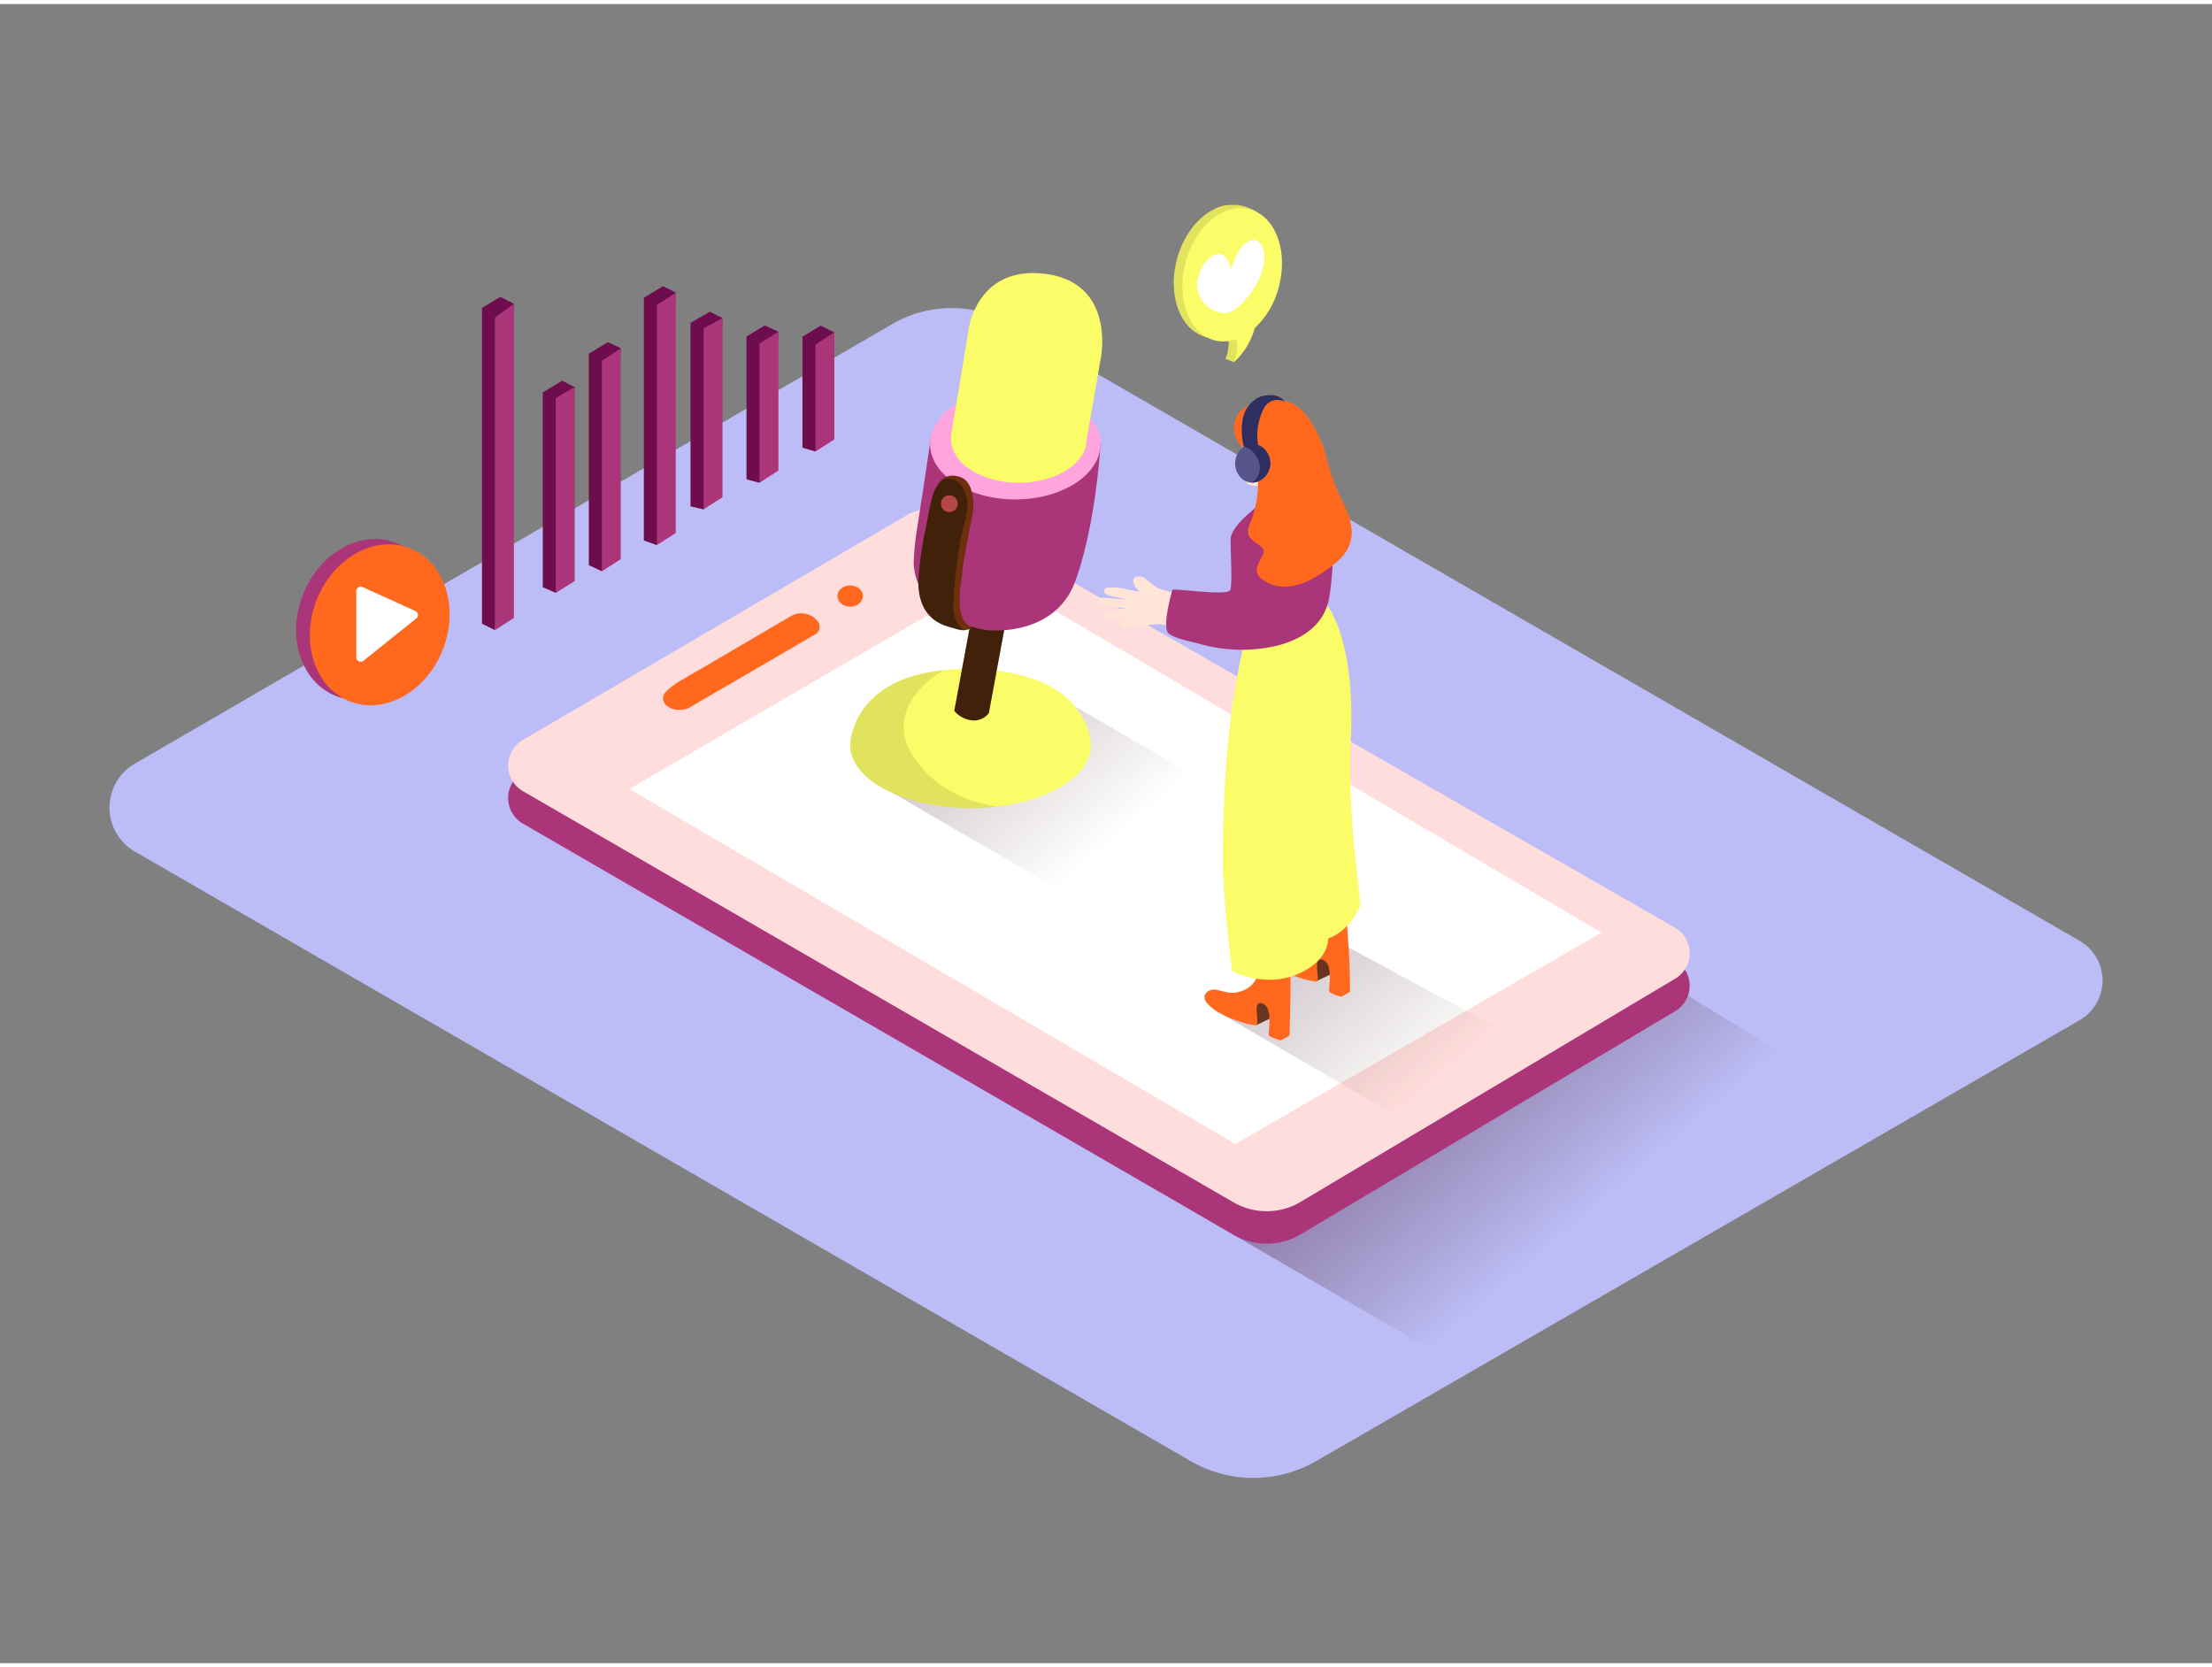 <svg id="Layer_1" data-name="Layer 1" xmlns="http://www.w3.org/2000/svg" xmlns:xlink="http://www.w3.org/1999/xlink" viewBox="0 0 400 300" width="406" height="306" class="illustration styles_illustrationTablet__1DWOa"><rect x="0" y="0" width="400" height="300" fill="#808080" stroke="none"/><defs><linearGradient id="linear-gradient" x1="286.3" y1="219.6" x2="225.93" y2="148.94" gradientUnits="userSpaceOnUse"><stop offset="0" stop-color="#42210b" stop-opacity="0"></stop><stop offset="1" stop-color="#662d91"></stop></linearGradient><linearGradient id="linear-gradient-2" x1="200" y1="152.1" x2="149.51" y2="93" xlink:href="#linear-gradient"></linearGradient><linearGradient id="linear-gradient-3" x1="258.95" y1="195.64" x2="208.71" y2="136.83" xlink:href="#linear-gradient"></linearGradient></defs><title>-</title><path d="M376.07,183.74,238,263.47a22.69,22.69,0,0,1-22.69,0L24.38,153.24a9.18,9.18,0,0,1,0-15.89l137-79.51a21.35,21.35,0,0,1,21.39,0L376.07,169.39A8.29,8.29,0,0,1,376.07,183.74Z" fill="#bcbcf7"></path><path d="M149.73,79.32l1.15-19.93-2.47-1.24-3.3,2V80.21l2.35.7A8.39,8.39,0,0,1,149.73,79.32Z" fill="#6d0d4d"></path><path d="M109.24,101.5a.5.5,0,0,1,.41-.35c.08-.25.14-.51.19-.77a.42.42,0,0,1,.23-.32l2.18-37.84-2.33-1.08-3.44,2.08v38.25c.82.36,1.55.69,2.35,1.1A9.39,9.39,0,0,1,109.24,101.5Z" fill="#6d0d4d"></path><path d="M119.37,96.92a.38.38,0,0,1,.25-.2l2.57-44.56L119.91,51l-3.48,2.1V97c1,.36,1.46.5,2.35.85C118.85,97.59,119.27,97.16,119.37,96.92Z" fill="#6d0d4d"></path><path d="M127.73,90.84c.13-.47.26-.41.63-.75a.48.48,0,0,1,.37-.11l1.91-33.22-2.29-1.13-3.48,2V90.84c.9.17,1.46.35,2.35.53Z" fill="#6d0d4d"></path><path d="M139.27,85.11l1.49-25.86-2.47-1.14-3.3,2V85.92c.89.27,1.45.4,2.35.64A12.87,12.87,0,0,1,139.27,85.11Z" fill="#6d0d4d"></path><path d="M101.15,105.45a.49.49,0,0,1,.7-.28l2.07-35.92-2.27-1.14-3.5,2.11v35.23c.93.39,1.43.63,2.34,1l.45-.37A4.33,4.33,0,0,1,101.15,105.45Z" fill="#6d0d4d"></path><polyline points="92.93 54.19 90.47 52.95 87.16 54.95 87.16 112.05 89.51 113.21" fill="#6d0d4d"></polyline><polygon points="296.77 174.11 335.91 198.17 258.68 243.28 218.73 220.02 296.77 174.11" fill="url(#linear-gradient)"></polygon><path d="M302.87,172.87,173,98.34a9.1,9.1,0,0,0-9.12,0L94.55,138.94a5.35,5.35,0,0,0,0,9.25l128.5,74.35a12,12,0,0,0,12.15-.08l67.72-40.35A5.35,5.35,0,0,0,302.87,172.87Z" fill="#aa3679"></path><path d="M302.87,167,173,92.48a9.1,9.1,0,0,0-9.12,0L94.55,133.07a5.35,5.35,0,0,0,0,9.25l128.5,74.35a12,12,0,0,0,12.15-.08l67.72-40.35A5.35,5.35,0,0,0,302.87,167Z" fill="#ffdddc"></path><path d="M180.14,103.42c-.72.24-66.32,38.51-66.32,38.51l109.59,64.19,66.2-38.22Z" fill="#fff"></path><path d="M120.76,127a1.69,1.69,0,0,1-.52-2.45,12.42,12.42,0,0,1,3.19-2.41c1.12-.7,2.29-1.31,3.43-2l8.83-5.17,7.24-4.24a3.75,3.75,0,0,1,3.21-.35,3.79,3.79,0,0,1,1.87,1.43,1.55,1.55,0,0,1-.7,2.22L134,121.79l-5.75,3.33-3.33,1.95a4,4,0,0,1-3.4.34A2.93,2.93,0,0,1,120.76,127Z" fill="#ff681d"></path><ellipse cx="153.74" cy="107.04" rx="2.31" ry="1.91" fill="#ff681d"></ellipse><path d="M226.64,37.58l.66,0a9.8,9.8,0,0,0-3.59-1.26l-.35,0-.28,0h-.5a6.37,6.37,0,0,0-3.27.91h0c-2.86,1.5-5.36,4.73-6.47,8.88-1.76,6.54.59,12.86,5.24,14.11a6.72,6.72,0,0,0,4-.22,7.72,7.72,0,0,1-.46,4.15l1.55.61L225,61.23l-.73-.53A11,11,0,0,0,225.38,58a15.26,15.26,0,0,0,4.33-7.36C231.17,45.19,229.8,39.93,226.64,37.58Z" fill="#fafc68"></path><path d="M226.64,37.58l.66,0a9.8,9.8,0,0,0-3.59-1.26l-.35,0-.28,0h-.5a6.37,6.37,0,0,0-3.27.91h0c-2.86,1.5-5.36,4.73-6.47,8.88-1.76,6.54.59,12.86,5.24,14.11a6.72,6.72,0,0,0,4-.22,7.72,7.72,0,0,1-.46,4.15l1.55.61L225,61.23l-.73-.53A11,11,0,0,0,225.38,58a15.26,15.26,0,0,0,4.33-7.36C231.17,45.19,229.8,39.93,226.64,37.58Z" opacity="0.1"></path><path d="M226,37.11c-4.66-1.25-9.86,3-11.61,9.58s.59,12.86,5.24,14.11a6.72,6.72,0,0,0,4-.22,7.72,7.72,0,0,1-.46,4.15,13,13,0,0,0,3.73-6.15,15.26,15.26,0,0,0,4.33-7.36C233,44.67,230.67,38.36,226,37.11Z" fill="#fafc68"></path><path d="M228.47,44.37c-.42-1.56-1.59-2.13-2.87-1.37-1.51.89-2.39,2.92-3,5-.41-1.67-1.13-3.1-2.64-2.75-1.26.3-2.53,1.77-3.11,3.56a5.08,5.08,0,0,0,2.93,6.7,3.54,3.54,0,0,0,3.6-.28,16.08,16.08,0,0,0,3.47-4C228.22,49.07,229,46.47,228.47,44.37Z" fill="#fff"></path><ellipse cx="66.19" cy="111.28" rx="14.87" ry="12.26" transform="translate(-61.57 132.3) rotate(-68.6)" fill="#aa3679"></ellipse><ellipse cx="68.68" cy="112.25" rx="14.87" ry="12.26" transform="translate(-60.9 135.23) rotate(-68.6)" fill="#ff681d"></ellipse><path d="M64.43,106.13v12a.8.8,0,0,0,1.29.62l9.56-7.65a.8.8,0,0,0-.17-1.35l-9.56-4.34A.8.8,0,0,0,64.43,106.13Z" fill="#fff"></path><path d="M89.51,56.69v56.52L92.93,111V54.19Z" fill="#aa3679"></path><path d="M100.5,71.25v35.22l3.43-2.14V69.25C102.77,69.91,101.62,70.56,100.5,71.25Z" fill="#aa3679"></path><path d="M108.83,64.49v38.08l3.42-2.19V62.23C111.13,63,110,63.78,108.83,64.49Z" fill="#aa3679"></path><path d="M118.78,54.41V97.83l3.42-2.19V52.16C121.06,52.93,119.94,53.7,118.78,54.41Z" fill="#aa3679"></path><path d="M127.23,58.62V91.36l3.42-2.19V56.76Q129,57.72,127.23,58.62Z" fill="#aa3679"></path><path d="M137.34,61.35v25.2l3.42-2.19V59.25Q139.08,60.33,137.34,61.35Z" fill="#aa3679"></path><path d="M149.76,60.07c-.76.51-1.52,1-2.3,1.49V80.91l3.42-2.19V59.39C150.5,59.61,150.12,59.83,149.76,60.07Z" fill="#aa3679"></path><polygon points="187.36 122.89 227.4 146.22 197.53 163.67 157.59 140.4 187.36 122.89" opacity="0.57" fill="url(#linear-gradient-2)"></polygon><path d="M197.26,133.76a6.15,6.15,0,0,0-.19-1.28c-.73-3.45-4.17-11.6-20.27-12.2-18.83-.71-22.29,8.89-22.92,12.44a6.12,6.12,0,0,0-.13,1c0,.18,0,.28,0,.28,0,6.29,9.75,11.38,21.77,11.38s21.77-5.1,21.77-11.38C197.28,134,197.28,133.91,197.26,133.76Z" fill="#fafc68"></path><path d="M164.8,135.46c-3.64-6.13.38-11.86,5.89-15-13.5,1.34-16.25,9.15-16.81,12.27a6.12,6.12,0,0,0-.13,1c0,.18,0,.28,0,.28,0,6.29,9.75,11.38,21.77,11.38a41.12,41.12,0,0,0,4.75-.27C174,144.11,168.21,141.21,164.8,135.46Z" opacity="0.1"></path><path d="M175.29,129.44a3.41,3.41,0,0,0,3.53-1.23l3.62-19.57-6.13-1.13-3.75,20.29A4.78,4.78,0,0,0,175.29,129.44Z" fill="#42210b"></path><path d="M168.43,77.79q-.69,4.59-1.37,9.18c-.33,2.22-.72,4.58-1.06,6.85a53.55,53.55,0,0,0-.78,7.09c.15,6.95,6.63,11.24,13.06,12.28,0,0,12.46,1.6,16.23-9S199,79.55,199,79.55" fill="#aa3679"></path><ellipse cx="183.59" cy="79.55" rx="15.4" ry="10.02" fill="#ffa4df"></ellipse><path d="M169.72,86.73s1.09-2.25,4-1.17S175.94,92,175.94,92s-1.81,8.69-1.94,10.83-1.78,8.68,1.93,9.89a3.5,3.5,0,0,1-3,.28c-1.9-.54-1.79-10.21-1.79-10.21" fill="#6d2f0c"></path><path d="M167.61,93.78c.16-.85.32-1.7.48-2.54.41-2.23,1.37-6.57,4.58-5.15,1.9.85,2.25,3.75,2.25,3.75.24,2.1-.76,4.53-1.14,6.58a94.25,94.25,0,0,0-1.28,10c-.19,2.48-.41,5.36,2,6.87a6.86,6.86,0,0,0-1.6-.32,19.3,19.3,0,0,1-1.9-.54c-3.86-1.33-5.11-4.77-4.91-8.6A69.78,69.78,0,0,1,167.61,93.78Z" fill="#42210b"></path><circle cx="171.67" cy="90.34" r="1.52" fill="#b54747"></circle><path d="M199.08,63.92s2.66-13.34-9.8-15.1-14.08,9.75-14.08,9.75-2.12,12.91-3.16,19h0a5.3,5.3,0,0,0-.09,1c0,4.42,5.51,8,12.31,8,6.16,0,11.24-2.94,12.15-6.78h0l0-.23c0-.1,0-.2,0-.3Z" fill="#fafc68"></path><polygon points="243.19 170.23 283.58 192.03 259.32 205.01 219.38 181.75 243.19 170.23" opacity="0.55" fill="url(#linear-gradient-3)"></polygon><polyline points="238.07 176.67 242.27 174.66 240.57 170.23 237.28 171.56" fill="#68351f"></polyline><path d="M243.48,165.07h-4.73c-.1,1.91-.53,4.25-2.18,5-.65.39-3.18,1.16-4,.85s-3.4-.95-3.71-.71-1.51.95.91,3.12,7.63,3.61,8.33,3.38-.86-4.55,1.09-3.89c2.13.72.9,5.45,1.22,5.83a7,7,0,0,0,2.13.85,16.59,16.59,0,0,0,1.58-.91C244.16,174.05,243.81,169.56,243.48,165.07Z" fill="#ff681d"></path><polyline points="227.18 184.63 231.37 182.62 229.67 178.18 226.39 179.52" fill="#68351f"></polyline><path d="M233.21,171.58,227.86,173c-.15,3-1.15,5.13-4.3,5.72-1.31.24-2.32-.24-3.56-.46a1.92,1.92,0,0,0-1.89.55c-.73.87,0,1.79.74,2.42,2.41,2.18,7.63,3.61,8.33,3.38s-.86-4.55,1.09-3.89c2.13.72.9,5.45,1.22,5.83a7,7,0,0,0,2.13.85,16.59,16.59,0,0,0,1.58-.91C233.27,182,233.54,176.08,233.21,171.58Z" fill="#ff681d"></path><path d="M220.3,107.94a54,54,0,0,1-10.91-2.32l-.11-.07c-.86-.62-1.64-1.33-2.54-1.9a1.86,1.86,0,0,0-1.5,0c-.43.21-.33.84-.22,1.21a2.62,2.62,0,0,0,1.28,1.42l0,0c-2.07-.22-4.06-1.08-6.2-.71-.68.12-.52,1,0,1.23s2.76.65,3.29.82c-.81,0-3.35-.29-4.16-.26a.64.64,0,0,0-.17,1.25,24,24,0,0,0,4.53.58,27.18,27.18,0,0,0-3.72,1c-.59.28-.27,1.18.32,1.18a34.81,34.81,0,0,0,4.43-.29c-.31.16-1.54.37-1.85.55a.64.64,0,0,0,.15,1.16c1.56.3,3-.27,4.59-.48.74-.1,1.48-.15,2.22-.19,2.72.45,5.45.84,8.2,1.1.6.06.75-.62.47-1a.2.2,0,0,0-.16-.23l-.43-.1a.25.25,0,0,0,0-.08.26.26,0,0,0,0-.19l1.21.2a.64.64,0,0,0,.34-1.23c-.28-.12-.57-.2-.86-.3a.73.73,0,0,0,0-.15l.16,0a.23.23,0,0,0,.12-.45l-.83-.31a.76.76,0,0,0,.13-.19q.84.25,1.67.57c.28.11.4-.34.12-.45L219,109h0c.28.09.4-.35.12-.45-.63-.21-1.25-.41-1.88-.6q1.5.25,3,.41C220.59,108.43,220.59,108,220.3,107.94Z" fill="#ffe4d7"></path><path d="M239.63,108.25s5.59,5.92,4.63,24.74c-.76,14.76,2.07,29.6,1.7,30.17s-3.29,7.87-11,5.95l-2.38-56.67" fill="#fafc68"></path><path d="M224.93,115.67c-.31,2-3.64,13.07-3.83,38.2-.06,7.43,1.69,21,1.69,21s6.54,3.52,13,0,3.9-8.46,3.9-8.46L238.16,146l-1.42-34.27" fill="#fafc68"></path><path d="M230.14,116.2a28,28,0,0,1-13.16-.49c-1.1-.34-5.14-1.06-5.8-2.09-1-1.5.83-7.7.83-7.7.8-.28,10.06,1.19,10.46,0s.07-6,.07-9.09,7.21-7.69,7.57-7.93c0,0,5.3-4.58,8.52-3.93s2.74,17.23,1.69,22.6C239.36,112.53,235.07,115.15,230.14,116.2Z" fill="#aa3679"></path><path d="M224.67,76.21s-.51,9.6,1.05,10.59,4.78-.59,5.5-2.16.26-1.93-1.4-2.23-.49-.14-1.46-.68C226.31,80.6,230.19,75.66,224.67,76.21Z" fill="#ffe4d7"></path><path d="M231.83,86.84a50.94,50.94,0,0,0,3.36-12.72,4.88,4.88,0,0,0-1.3-.95A8,8,0,0,0,226,72.5a4.44,4.44,0,0,0-1.83,7,20.43,20.43,0,0,1,3.28,5.71,3.58,3.58,0,0,0,1,1.79v0h0a2.12,2.12,0,0,0,.9.32A3.9,3.9,0,0,0,231.83,86.84Z" fill="#ff681d"></path><path d="M227.42,85.18A18.44,18.44,0,0,1,226,94c-1.36,3.11,2.12,3.4,2.5,4.79s-3.86,4.17,1.58,6.18c2.91,1.07,6.13-.28,8.58-1.85,2.7-1.73,5.56-3.71,5.76-7.21.14-2.45-1-4.68-2.08-6.81a42.13,42.13,0,0,1-2.52-7.2,19.72,19.72,0,0,0-4.34-8.41c-1.73-1.81-4.4-2.14-6.72-1.77" fill="#ff681d"></path><ellipse cx="226.5" cy="83.05" rx="3.15" ry="3.5" fill="#57548b"></ellipse><path d="M226.61,79.55A2.89,2.89,0,0,0,225,80a4.2,4.2,0,0,1,2.81,3.61,3.14,3.14,0,0,1-1,2.58,3,3,0,0,1-.42.31l.19,0a3.52,3.52,0,0,0,0-7Z" fill="#2e2e60"></path><path d="M228.35,73.5a6.05,6.05,0,0,1,.52-.9,2.74,2.74,0,0,1,3.28-.77h.1c-1-1.41-3.29-1.33-4.71-.68a5.58,5.58,0,0,0-2.87,4.27,10.05,10.05,0,0,0,0,3.22c0,.12.18,1.37.32,1.4l2.69.51a10.3,10.3,0,0,1,0-5.13A10.71,10.71,0,0,1,228.35,73.5Z" fill="#2e2e60"></path></svg>